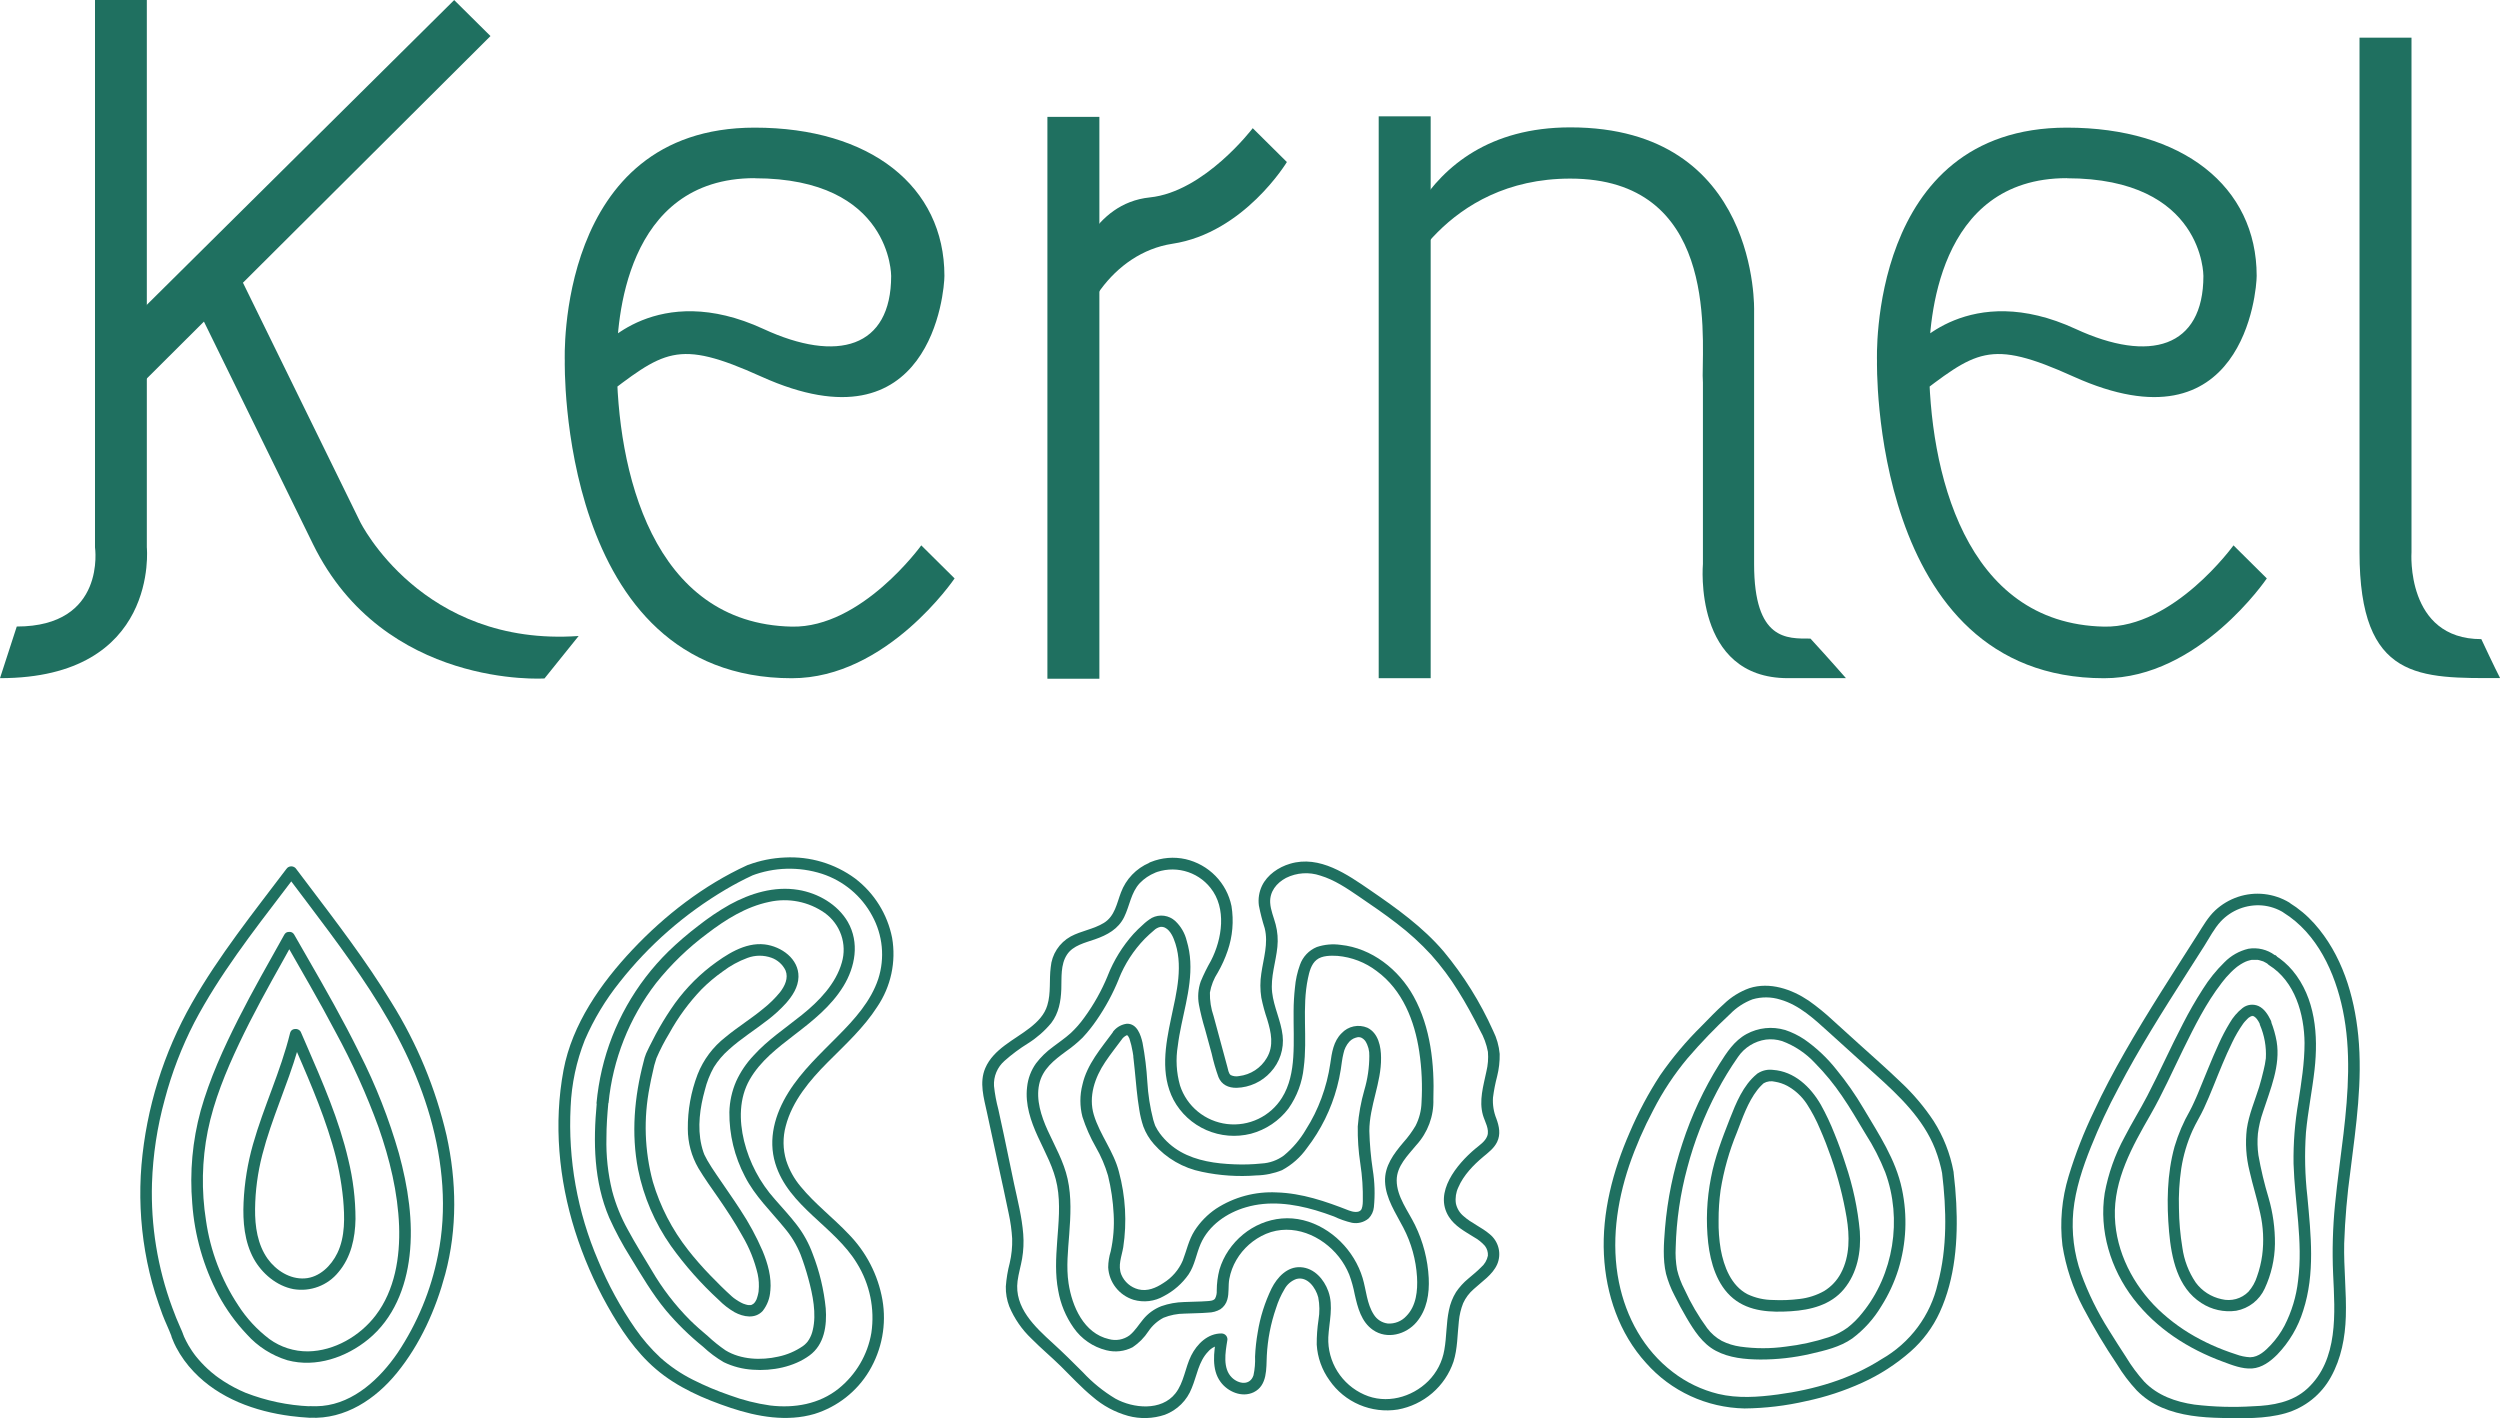 <svg width="238" height="135" viewBox="0 0 238 135" fill="none" xmlns="http://www.w3.org/2000/svg">
<g clip-path="url(#clip0_642_280)">
<path d="M71.842 16.96C59.447 16.96 58.715 30.733 58.715 34.34C58.715 44.776 62.076 59.377 75.382 59.655C82.033 59.793 87.705 51.919 87.705 51.919L90.878 55.065C90.878 55.065 84.448 64.58 75.382 64.567C53.085 64.567 53.767 34.346 53.767 34.346C53.767 34.346 52.88 12.151 71.842 12.151C82.858 12.151 89.909 17.753 89.909 26.262C89.909 27.7 88.661 43.149 72.492 35.858C64.365 32.184 63.247 33.405 57.171 38.017V33.183C57.171 33.183 62.535 26.636 72.68 31.316C79.721 34.575 84.838 33.112 84.838 26.272C84.838 26.272 84.9 16.97 71.835 16.97" fill="#1F7060"/>
<path d="M196.764 16.96C184.369 16.96 183.638 30.733 183.638 34.34C183.638 44.776 186.999 59.377 200.305 59.655C206.956 59.793 212.628 51.919 212.628 51.919L215.801 55.065C215.801 55.065 209.371 64.58 200.305 64.567C178.008 64.567 178.69 34.346 178.69 34.346C178.69 34.346 177.816 12.151 196.764 12.151C207.781 12.151 214.835 17.753 214.835 26.262C214.835 27.7 213.584 43.149 197.415 35.858C189.288 32.184 188.169 33.405 182.094 38.017V33.183C182.094 33.183 187.458 26.636 197.603 31.316C204.644 34.575 209.764 33.112 209.764 26.272C209.764 26.272 209.823 16.97 196.761 16.97" fill="#1F7060"/>
<path d="M104.661 11.126H99.713V64.615H104.661V11.126Z" fill="#1F7060"/>
<path d="M102.356 25.421C102.356 25.421 103.956 19.359 109.462 18.794C114.664 18.263 119.26 12.203 119.26 12.203L122.511 15.426C122.511 15.426 118.441 22.172 111.611 23.207C105.929 24.074 102.184 30.008 102.356 34.923V25.421Z" fill="#1F7060"/>
<path d="M224.626 3.588H229.574V52.58C229.574 52.58 229.005 60.845 236.222 60.845C236.222 60.845 237.597 63.781 238.01 64.555C230.397 64.555 224.626 64.858 224.626 52.58V3.588Z" fill="#1F7060"/>
<path d="M136.2 11.075H131.252V64.564H136.2V11.075Z" fill="#1F7060"/>
<path d="M162.118 36.422V53.692C162.118 53.692 161.143 64.561 170.209 64.561H175.735C175.735 64.561 173.977 62.553 172.354 60.793C170.131 60.793 166.991 60.999 166.991 53.702V29.605C166.991 29.605 167.54 12.126 149.498 12.126C134.048 12.126 132.27 27.007 132.27 27.007L133.264 27.201C133.264 27.201 137.451 17.003 149.485 17.003C163.34 17.003 162.095 31.446 162.095 35.768" fill="#1F7060"/>
<path d="M12.671 30.314L43.238 0.007L46.694 3.433L12.655 37.351L12.671 30.314Z" fill="#1F7060"/>
<path d="M29.809 51.825L18.071 27.874L22.544 25.721L34.282 49.672C34.282 49.672 40.134 61.598 55.087 60.547L51.836 64.589C51.836 64.589 36.581 65.598 29.809 51.825Z" fill="#1F7060"/>
<path d="M0 64.561L1.596 59.645C10.149 59.645 9.044 52.109 9.044 52.109V0H13.978V52.109C13.978 52.109 15.204 64.561 0 64.561Z" fill="#1F7060"/>
<path d="M71.539 83.371C73.688 82.548 76.056 82.482 78.249 83.184C80.307 83.856 82.023 85.292 83.037 87.19C83.535 88.1 83.843 89.101 83.942 90.131C84.041 91.162 83.929 92.202 83.612 93.189C82.907 95.326 81.337 97.057 79.77 98.629C78.089 100.335 76.324 101.959 75.05 104.009C73.775 106.059 73.099 108.428 73.808 110.758C75.053 114.852 79.464 116.754 81.587 120.276C82.811 122.258 83.294 124.602 82.952 126.9C82.597 128.978 81.492 130.858 79.845 132.189C77.998 133.675 75.619 134.081 73.314 133.801C72.006 133.615 70.722 133.291 69.484 132.834C68.273 132.42 67.092 131.922 65.951 131.345C64.835 130.785 63.798 130.08 62.869 129.25C61.976 128.418 61.176 127.493 60.483 126.491C59.074 124.459 57.887 122.284 56.943 120.002C54.964 115.385 54.068 110.383 54.323 105.372C54.414 103.191 54.871 101.039 55.675 99.007C56.528 97.035 57.642 95.185 58.988 93.505C61.768 89.974 65.185 86.986 69.065 84.692C69.908 84.192 70.776 83.735 71.666 83.323C71.791 83.249 71.882 83.129 71.919 82.989C71.956 82.849 71.936 82.7 71.864 82.575C71.788 82.452 71.667 82.364 71.526 82.328C71.386 82.292 71.236 82.311 71.11 82.381C67.001 84.267 63.288 87.142 60.207 90.414C57.203 93.605 54.466 97.505 53.647 101.878C52.698 106.958 53.188 112.254 54.736 117.169C55.52 119.647 56.555 122.039 57.827 124.309C59.059 126.507 60.499 128.673 62.434 130.33C64.475 132.083 67.027 133.182 69.566 134.03C72.105 134.877 74.916 135.377 77.54 134.607C79.72 133.928 81.572 132.476 82.741 130.529C83.965 128.485 84.413 126.075 84.005 123.732C83.588 121.372 82.463 119.192 80.778 117.476C79.315 115.928 77.589 114.623 76.227 112.963C75.609 112.23 75.139 111.385 74.845 110.475C74.526 109.408 74.511 108.274 74.803 107.2C75.417 104.824 77.094 102.836 78.798 101.127C80.501 99.419 82.237 97.837 83.518 95.838C84.818 93.913 85.323 91.566 84.929 89.282C84.487 87.035 83.234 85.025 81.405 83.629C79.474 82.212 77.107 81.507 74.708 81.634C73.523 81.683 72.353 81.919 71.243 82.333C71.105 82.376 70.988 82.469 70.916 82.594C70.845 82.72 70.825 82.867 70.859 83.007C70.903 83.143 70.998 83.257 71.125 83.325C71.252 83.393 71.4 83.409 71.539 83.371Z" fill="#1F7060"/>
<path d="M57.931 105.021C58.335 100.868 59.903 96.909 62.456 93.592C63.87 91.818 65.509 90.233 67.332 88.876C69.085 87.539 71.028 86.317 73.219 85.863C74.128 85.659 75.069 85.648 75.982 85.829C76.895 86.01 77.759 86.379 78.518 86.913C79.245 87.438 79.791 88.172 80.082 89.015C80.373 89.858 80.394 90.77 80.144 91.626C79.572 93.663 77.956 95.326 76.337 96.622C74.777 97.876 73.086 98.997 71.737 100.49C71.056 101.209 70.498 102.034 70.086 102.933C69.681 103.863 69.46 104.862 69.436 105.875C69.416 108.006 69.925 110.11 70.918 112C71.871 113.872 73.382 115.303 74.695 116.915C75.336 117.673 75.851 118.527 76.22 119.445C76.503 120.196 76.75 120.963 76.958 121.737C77.377 123.281 77.745 125.079 77.377 126.613C77.31 126.933 77.189 127.239 77.02 127.519C76.974 127.59 76.929 127.664 76.877 127.732C76.877 127.732 76.818 127.803 76.766 127.858C76.714 127.912 76.659 127.967 76.604 128.016C76.55 128.068 76.491 128.114 76.428 128.154C75.721 128.638 74.925 128.978 74.084 129.153C72.459 129.521 70.528 129.443 69.072 128.554C68.478 128.146 67.916 127.695 67.391 127.203C66.806 126.713 66.227 126.207 65.684 125.672C64.268 124.25 63.041 122.653 62.034 120.921C61.273 119.648 60.48 118.388 59.778 117.083C59.125 115.916 58.621 114.673 58.279 113.382C57.874 111.726 57.691 110.025 57.733 108.322C57.733 107.223 57.811 106.124 57.912 105.028C57.911 104.883 57.853 104.745 57.75 104.642C57.647 104.54 57.508 104.482 57.362 104.48C57.217 104.483 57.078 104.542 56.975 104.644C56.872 104.746 56.813 104.883 56.81 105.028C56.465 108.715 56.524 112.477 58 115.932C58.582 117.224 59.254 118.476 60.008 119.677C61.075 121.414 62.089 123.168 63.389 124.738C64.456 126.004 65.643 127.166 66.933 128.209C67.53 128.771 68.19 129.264 68.899 129.679C69.767 130.097 70.709 130.341 71.672 130.397C73.502 130.536 75.573 130.133 77.062 129.041C78.486 128.003 78.733 126.185 78.609 124.547C78.433 122.773 78.015 121.031 77.368 119.368C77.008 118.377 76.497 117.446 75.853 116.609C75.203 115.755 74.461 114.975 73.759 114.162C72.345 112.577 71.341 110.674 70.834 108.618C70.365 106.665 70.352 104.554 71.376 102.768C72.4 100.983 74.042 99.748 75.602 98.54C77.368 97.186 79.113 95.809 80.29 93.892C81.424 92.042 81.837 89.731 80.713 87.768C79.737 86.091 77.878 85.025 75.992 84.715C73.717 84.341 71.441 85.038 69.468 86.121C68.422 86.714 67.423 87.386 66.481 88.132C65.483 88.89 64.532 89.707 63.633 90.578C60.5 93.658 58.307 97.553 57.307 101.814C57.062 102.869 56.889 103.938 56.787 105.015C56.798 105.153 56.86 105.281 56.962 105.375C57.065 105.469 57.199 105.521 57.338 105.521C57.477 105.521 57.611 105.469 57.714 105.375C57.816 105.281 57.878 105.153 57.889 105.015L57.931 105.021Z" fill="#1F7060"/>
<path d="M73.337 122.887C73.463 121.598 73.096 120.283 72.602 119.097C72.011 117.729 71.299 116.415 70.476 115.171C69.735 114.024 68.938 112.915 68.174 111.777C67.882 111.348 67.596 110.913 67.336 110.462C67.235 110.285 67.144 110.104 67.053 109.92C66.995 109.798 67.082 109.998 67.053 109.92C67.024 109.843 66.988 109.75 66.959 109.666C66.887 109.456 66.829 109.247 66.777 109.021C66.38 107.306 66.634 105.45 67.102 103.774C67.289 103.009 67.58 102.273 67.966 101.585C68.356 100.966 68.835 100.406 69.387 99.922C70.534 98.881 71.864 98.056 73.086 97.102C73.711 96.626 74.291 96.096 74.819 95.516C75.443 94.81 75.993 93.972 76.015 93.002C76.051 91.278 74.39 90.101 72.797 89.908C70.892 89.689 69.098 90.904 67.664 91.99C66.183 93.141 64.9 94.522 63.864 96.08C63.343 96.853 62.861 97.651 62.421 98.472C62.209 98.871 62.005 99.271 61.803 99.677C61.706 99.88 61.605 100.08 61.514 100.286C61.407 100.545 61.324 100.812 61.267 101.086C60.389 104.425 60.083 107.929 60.746 111.335C61.273 113.949 62.338 116.426 63.874 118.613C65.209 120.478 66.734 122.2 68.425 123.754C68.872 124.21 69.38 124.603 69.933 124.924C70.775 125.376 71.884 125.588 72.612 124.799C73.047 124.243 73.299 123.568 73.333 122.865C73.333 122.72 73.275 122.582 73.172 122.48C73.07 122.377 72.93 122.32 72.784 122.32C72.639 122.323 72.501 122.382 72.398 122.483C72.295 122.584 72.236 122.721 72.231 122.865C72.211 123.02 72.18 123.174 72.14 123.326C72.12 123.411 72.095 123.495 72.066 123.577C72.053 123.626 72.036 123.673 72.014 123.719C71.962 123.826 71.901 123.929 71.832 124.025C71.893 123.941 71.812 124.025 71.786 124.064L71.74 124.109C71.653 124.199 71.799 124.073 71.74 124.109C71.682 124.144 71.666 124.157 71.627 124.18L71.558 124.212C71.575 124.212 71.675 124.177 71.585 124.212L71.477 124.241C71.334 124.277 71.542 124.241 71.425 124.241H71.295C71.266 124.241 71.133 124.241 71.217 124.241C71.302 124.241 71.165 124.241 71.139 124.225C71.088 124.216 71.038 124.203 70.99 124.186C70.899 124.161 70.814 124.132 70.73 124.099C70.869 124.151 70.71 124.099 70.681 124.073L70.541 124.006C70.38 123.921 70.224 123.827 70.073 123.725C70.014 123.687 69.956 123.645 69.897 123.6C69.761 123.506 69.966 123.661 69.836 123.555C69.78 123.513 69.728 123.468 69.676 123.422C68.964 122.778 68.291 122.111 67.632 121.427C67.254 121.037 66.887 120.641 66.53 120.231C66.172 119.822 65.775 119.348 65.502 118.991C63.986 117.06 62.85 114.863 62.154 112.515C61.359 109.558 61.255 106.461 61.849 103.458C61.93 103.01 62.024 102.562 62.128 102.12C62.216 101.652 62.338 101.191 62.492 100.741C62.844 99.925 63.252 99.135 63.714 98.375C64.555 96.843 65.596 95.426 66.809 94.162C67.425 93.547 68.093 92.985 68.805 92.483C69.519 91.939 70.312 91.505 71.155 91.194C71.888 90.921 72.694 90.914 73.431 91.174C74.025 91.385 74.511 91.819 74.783 92.383C75.079 93.112 74.718 93.866 74.26 94.459C73.79 95.033 73.26 95.555 72.677 96.016C71.513 96.983 70.226 97.772 69.068 98.733C67.879 99.658 66.962 100.882 66.413 102.278C65.779 103.937 65.463 105.698 65.48 107.471C65.48 108.783 65.828 110.072 66.487 111.21C67.079 112.199 67.762 113.144 68.415 114.085C69.212 115.245 69.988 116.422 70.671 117.653C71.338 118.785 71.83 120.009 72.131 121.285C72.244 121.815 72.275 122.358 72.222 122.897C72.216 122.972 72.226 123.048 72.251 123.119C72.276 123.191 72.315 123.256 72.367 123.311C72.419 123.367 72.482 123.411 72.551 123.441C72.621 123.471 72.697 123.487 72.773 123.487C72.849 123.487 72.924 123.471 72.994 123.441C73.064 123.411 73.126 123.367 73.178 123.311C73.23 123.256 73.269 123.191 73.294 123.119C73.32 123.048 73.329 122.972 73.324 122.897L73.337 122.887Z" fill="#1F7060"/>
<path d="M109.827 83.133C110.758 82.744 111.792 82.67 112.77 82.921C113.748 83.173 114.616 83.737 115.239 84.525C116.793 86.459 116.354 89.389 115.285 91.458C114.918 92.097 114.593 92.758 114.309 93.437C114.062 94.149 114.004 94.911 114.14 95.651C114.291 96.439 114.484 97.218 114.719 97.985L115.346 100.283C115.515 101.048 115.732 101.802 115.997 102.539C116.302 103.278 116.952 103.571 117.726 103.561C118.339 103.543 118.941 103.401 119.497 103.145C120.053 102.889 120.551 102.524 120.96 102.072C121.393 101.605 121.719 101.05 121.917 100.447C122.114 99.844 122.178 99.205 122.105 98.575C121.945 97.166 121.263 95.874 121.107 94.472C120.944 93.012 121.468 91.571 121.607 90.146C121.681 89.429 121.625 88.704 121.442 88.006C121.263 87.323 120.96 86.646 120.921 85.937C120.863 84.892 121.513 84.064 122.43 83.577C122.933 83.327 123.481 83.178 124.043 83.141C124.604 83.103 125.168 83.177 125.7 83.358C127.043 83.761 128.226 84.567 129.37 85.347C130.592 86.182 131.821 87.017 132.991 87.925C134.16 88.818 135.248 89.81 136.242 90.891C137.196 91.959 138.055 93.107 138.807 94.323C139.568 95.535 140.25 96.796 140.891 98.075C141.259 98.715 141.517 99.411 141.651 100.135C141.703 100.765 141.652 101.4 141.502 102.014C141.219 103.377 140.78 104.776 141.177 106.166C141.349 106.768 141.827 107.516 141.583 108.157C141.385 108.68 140.836 109.031 140.423 109.379C138.706 110.826 136.473 113.511 137.926 115.825C138.488 116.725 139.447 117.228 140.322 117.775C140.717 117.993 141.071 118.276 141.369 118.613C141.571 118.879 141.671 119.209 141.648 119.542C141.562 119.972 141.333 120.361 140.998 120.647C140.618 121.037 140.189 121.373 139.779 121.727C139.333 122.095 138.943 122.524 138.619 123C138.288 123.535 138.057 124.125 137.936 124.741C137.673 125.982 137.725 127.265 137.5 128.509C137.314 129.63 136.782 130.666 135.976 131.474C134.402 133.047 131.948 133.701 129.867 132.763C128.816 132.296 127.93 131.527 127.322 130.557C126.714 129.586 126.411 128.458 126.454 127.316C126.526 125.869 126.971 124.341 126.454 122.926C126.045 121.788 125.121 120.718 123.831 120.638C122.54 120.557 121.588 121.605 121.058 122.652C120.414 123.978 119.968 125.389 119.735 126.842C119.6 127.604 119.515 128.374 119.481 129.147C119.507 129.745 119.457 130.344 119.332 130.929C119.007 131.922 117.924 131.777 117.277 131.145C116.383 130.278 116.656 128.734 116.835 127.638C116.856 127.557 116.858 127.473 116.841 127.391C116.824 127.309 116.789 127.232 116.738 127.166C116.687 127.099 116.622 127.045 116.547 127.007C116.472 126.969 116.39 126.948 116.305 126.945C114.982 126.929 113.958 127.941 113.402 129.047C112.824 130.204 112.713 131.626 111.897 132.654C110.561 134.349 107.889 134.088 106.186 133.15C105.036 132.46 103.991 131.611 103.081 130.63C102.145 129.692 101.209 128.763 100.227 127.87C98.511 126.307 96.544 124.486 96.872 121.953C96.967 121.234 97.181 120.535 97.305 119.819C97.436 119.048 97.472 118.265 97.412 117.485C97.288 115.874 96.885 114.294 96.544 112.722L95.572 108.058L95.042 105.614C94.847 104.884 94.709 104.139 94.629 103.387C94.602 102.939 94.677 102.49 94.851 102.075C95.024 101.66 95.291 101.29 95.631 100.992C96.327 100.373 97.076 99.816 97.87 99.326C98.705 98.801 99.45 98.149 100.078 97.392C100.796 96.451 100.994 95.323 101.037 94.169C101.076 93.086 100.949 91.832 101.58 90.878C102.155 90.001 103.312 89.747 104.245 89.421C105.402 89.018 106.452 88.454 107.015 87.316C107.545 86.243 107.665 84.976 108.507 84.074C108.919 83.646 109.418 83.309 109.97 83.084C110.096 83.011 110.187 82.891 110.225 82.751C110.262 82.611 110.241 82.462 110.168 82.337C110.092 82.214 109.971 82.125 109.831 82.089C109.69 82.052 109.541 82.07 109.414 82.14C108.795 82.405 108.237 82.791 107.773 83.276C107.31 83.761 106.95 84.334 106.716 84.96C106.313 86.008 106.137 87.216 105.09 87.861C104.115 88.461 102.938 88.612 101.934 89.15C101.399 89.446 100.945 89.868 100.613 90.378C100.281 90.888 100.08 91.472 100.029 92.077C99.87 93.276 100.065 94.533 99.704 95.706C99.447 96.586 98.807 97.253 98.049 97.847C96.599 98.984 94.574 99.864 93.797 101.689C93.212 103.062 93.661 104.528 93.96 105.914L95.003 110.749C95.348 112.361 95.715 113.95 96.034 115.555C96.204 116.335 96.312 117.127 96.359 117.924C96.38 118.703 96.302 119.482 96.125 120.241C95.933 120.972 95.809 121.719 95.754 122.472C95.74 123.117 95.85 123.759 96.079 124.364C96.563 125.531 97.29 126.584 98.212 127.455C99.099 128.354 100.074 129.166 100.978 130.053C101.979 131.036 102.929 132.083 104.018 132.973C104.992 133.821 106.144 134.442 107.392 134.791C108.546 135.103 109.767 135.065 110.899 134.684C111.481 134.464 112.008 134.124 112.448 133.687C112.888 133.251 113.229 132.727 113.451 132.151C113.942 130.987 114.101 129.611 115.018 128.67C115.179 128.482 115.378 128.33 115.602 128.224C115.826 128.118 116.07 128.06 116.318 128.054L115.785 127.364C115.564 128.725 115.317 130.365 116.195 131.555C116.881 132.496 118.23 133.079 119.348 132.544C120.674 131.899 120.541 130.272 120.6 129.05C120.679 127.513 120.974 125.994 121.477 124.538C121.671 123.912 121.939 123.31 122.274 122.746C122.514 122.291 122.916 121.941 123.402 121.763C124.462 121.466 125.261 122.604 125.495 123.5C125.632 124.21 125.641 124.939 125.521 125.653C125.403 126.43 125.347 127.214 125.352 127.999C125.424 129.229 125.847 130.413 126.571 131.413C127.278 132.439 128.265 133.244 129.416 133.736C130.567 134.227 131.835 134.384 133.073 134.188C134.285 133.967 135.416 133.427 136.348 132.627C137.28 131.826 137.978 130.792 138.371 129.634C138.765 128.393 138.739 127.055 138.885 125.766C138.94 125.183 139.076 124.612 139.291 124.067C139.524 123.553 139.867 123.096 140.296 122.726C141.079 122.001 142.087 121.369 142.532 120.364C142.744 119.871 142.788 119.324 142.658 118.805C142.527 118.285 142.23 117.822 141.811 117.485C141.057 116.841 140.065 116.435 139.347 115.79C138.962 115.477 138.698 115.042 138.599 114.559C138.527 114.039 138.608 113.509 138.833 113.034C139.324 111.887 140.254 110.923 141.196 110.133C141.697 109.714 142.24 109.311 142.526 108.712C142.88 107.983 142.721 107.232 142.458 106.504C142.198 105.864 142.087 105.175 142.133 104.486C142.22 103.806 142.351 103.132 142.526 102.469C142.701 101.771 142.783 101.054 142.77 100.335C142.702 99.565 142.489 98.815 142.142 98.124C140.923 95.409 139.34 92.87 137.435 90.575C135.456 88.254 132.959 86.469 130.453 84.751C128.262 83.249 125.632 81.386 122.817 82.227C121.721 82.549 120.645 83.278 120.141 84.328C119.864 84.912 119.762 85.562 119.845 86.201C119.987 86.935 120.172 87.659 120.401 88.37C120.762 89.814 120.278 91.249 120.076 92.677C119.958 93.437 119.958 94.211 120.076 94.971C120.22 95.681 120.41 96.381 120.645 97.067C121.012 98.285 121.295 99.558 120.596 100.718C120.322 101.189 119.94 101.591 119.482 101.89C119.024 102.189 118.502 102.378 117.957 102.443C117.689 102.499 117.41 102.466 117.164 102.349C116.949 102.188 116.907 101.788 116.839 101.553L116.188 99.149C115.971 98.346 115.753 97.537 115.538 96.744C115.286 96.019 115.166 95.255 115.184 94.488C115.304 93.808 115.56 93.159 115.938 92.58C116.315 91.923 116.627 91.233 116.871 90.517C117.343 89.148 117.469 87.685 117.238 86.256C117.017 85.175 116.488 84.18 115.714 83.389C114.939 82.597 113.952 82.043 112.869 81.792C111.761 81.544 110.602 81.64 109.55 82.066C109.411 82.108 109.294 82.201 109.223 82.326C109.151 82.452 109.131 82.6 109.167 82.739C109.204 82.877 109.293 82.995 109.416 83.069C109.539 83.142 109.687 83.165 109.827 83.133Z" fill="#1F7060"/>
<path d="M106.511 93.186C107.075 91.772 107.911 90.48 108.972 89.382C109.251 89.102 109.544 88.834 109.846 88.58C110.017 88.409 110.234 88.292 110.47 88.241C111.12 88.167 111.543 88.886 111.741 89.385C112.716 91.806 112.005 94.491 111.491 96.928C110.948 99.49 110.451 102.272 111.722 104.709C112.409 105.986 113.508 106.998 114.843 107.582C116.179 108.166 117.673 108.289 119.088 107.932C120.517 107.548 121.776 106.702 122.664 105.527C123.474 104.376 123.973 103.037 124.114 101.64C124.487 98.82 123.928 95.932 124.517 93.134C124.647 92.518 124.822 91.79 125.342 91.374C125.862 90.958 126.685 90.965 127.325 91C128.683 91.117 129.978 91.617 131.057 92.441C133.531 94.249 134.679 97.202 135.114 100.122C135.352 101.722 135.424 103.342 135.329 104.957C135.307 105.727 135.114 106.483 134.763 107.171C134.431 107.734 134.044 108.264 133.606 108.75C132.686 109.837 131.798 111.007 131.857 112.493C131.919 114.104 132.881 115.487 133.599 116.876C134.358 118.332 134.801 119.93 134.9 121.566C134.974 122.855 134.841 124.328 133.872 125.301C133.65 125.542 133.376 125.729 133.07 125.849C132.764 125.97 132.435 126.021 132.107 125.998C131.837 125.963 131.579 125.868 131.351 125.722C131.122 125.575 130.93 125.38 130.787 125.15C130.121 124.125 130.066 122.816 129.721 121.666C128.941 119.071 126.756 116.831 124.078 116.164C121.321 115.48 118.519 116.734 116.959 119.036C116.58 119.596 116.288 120.21 116.094 120.857C115.923 121.51 115.836 122.183 115.834 122.858C115.851 123.124 115.796 123.389 115.675 123.625C115.515 123.841 115.181 123.848 114.933 123.867C114.196 123.925 113.454 123.915 112.716 123.954C111.982 123.972 111.254 124.104 110.561 124.347C109.88 124.611 109.28 125.046 108.822 125.611C108.403 126.117 108.048 126.71 107.522 127.132C107.244 127.333 106.925 127.469 106.587 127.53C106.249 127.59 105.902 127.575 105.571 127.484C103.179 126.936 102.057 124.367 101.726 122.162C101.495 120.625 101.677 119.039 101.791 117.498C101.924 115.741 102.018 113.953 101.635 112.228C101.274 110.588 100.425 109.121 99.733 107.603C99.128 106.269 98.615 104.702 98.927 103.236C99.239 101.769 100.351 100.928 101.475 100.096C102.04 99.704 102.571 99.265 103.062 98.784C103.552 98.259 104.001 97.698 104.404 97.105C105.251 95.879 105.96 94.565 106.517 93.186C106.554 93.046 106.534 92.897 106.462 92.772C106.39 92.647 106.271 92.554 106.13 92.515C105.99 92.479 105.841 92.499 105.715 92.57C105.589 92.641 105.495 92.758 105.454 92.895C104.874 94.306 104.126 95.643 103.224 96.876C102.842 97.413 102.407 97.909 101.924 98.359C101.394 98.839 100.793 99.239 100.227 99.674C99.621 100.115 99.082 100.64 98.628 101.234C98.153 101.901 97.861 102.678 97.779 103.49C97.581 105.128 98.13 106.736 98.803 108.206C99.502 109.737 100.341 111.203 100.643 112.876C100.968 114.623 100.77 116.422 100.643 118.178C100.529 119.745 100.442 121.311 100.741 122.862C100.961 124.136 101.463 125.347 102.21 126.407C102.95 127.471 104.056 128.231 105.321 128.544C106.165 128.76 107.06 128.657 107.831 128.254C108.428 127.854 108.937 127.339 109.329 126.739C109.693 126.198 110.187 125.755 110.766 125.45C111.402 125.194 112.082 125.061 112.768 125.056C113.519 125.015 114.274 125.027 115.025 124.96C115.434 124.953 115.835 124.842 116.188 124.637C116.506 124.418 116.736 124.096 116.838 123.725C117.027 123.081 116.91 122.401 117.03 121.75C117.148 121.116 117.375 120.508 117.7 119.951C118.347 118.843 119.336 117.97 120.522 117.463C123.057 116.405 125.849 117.611 127.468 119.661C127.87 120.172 128.198 120.736 128.444 121.337C128.673 121.952 128.849 122.585 128.97 123.229C129.25 124.476 129.591 125.837 130.706 126.61C132.045 127.542 133.856 127.048 134.854 125.866C135.852 124.683 136.086 123.152 136.015 121.675C135.927 119.924 135.485 118.209 134.714 116.631C134.064 115.29 132.965 113.927 132.965 112.37C132.965 111.007 134.022 110.001 134.831 109.015C135.926 107.82 136.509 106.251 136.457 104.638C136.57 101.34 136.2 97.798 134.581 94.865C133.17 92.306 130.599 90.256 127.621 89.95C126.862 89.843 126.088 89.913 125.362 90.156C124.988 90.31 124.652 90.542 124.375 90.834C124.099 91.127 123.887 91.475 123.756 91.854C123.501 92.557 123.34 93.289 123.278 94.033C123.197 94.763 123.155 95.497 123.151 96.231C123.135 97.701 123.216 99.171 123.119 100.641C123.031 101.988 122.768 103.358 122.043 104.509C121.503 105.377 120.724 106.074 119.797 106.517C118.871 106.96 117.835 107.13 116.814 107.007C115.793 106.884 114.829 106.474 114.036 105.824C113.242 105.174 112.654 104.313 112.339 103.342C111.991 102.117 111.918 100.83 112.125 99.574C112.45 96.895 113.461 94.269 113.315 91.535C113.282 90.864 113.168 90.2 112.973 89.556C112.802 88.843 112.426 88.193 111.891 87.687C111.595 87.412 111.221 87.235 110.82 87.181C110.418 87.126 110.01 87.198 109.651 87.384C109.339 87.572 109.05 87.795 108.79 88.048C108.483 88.319 108.19 88.605 107.912 88.905C106.86 90.079 106.027 91.43 105.451 92.892C105.413 93.032 105.432 93.181 105.504 93.307C105.575 93.433 105.694 93.526 105.835 93.566C105.975 93.599 106.123 93.579 106.248 93.508C106.374 93.438 106.468 93.322 106.511 93.186Z" fill="#1F7060"/>
<path d="M105.974 98.23C104.82 99.803 103.484 101.315 103.048 103.261C102.788 104.265 102.788 105.317 103.048 106.32C103.37 107.319 103.795 108.283 104.316 109.195C104.813 110.054 105.205 110.968 105.483 111.919C105.779 113.12 105.958 114.346 106.02 115.58C106.089 116.769 105.995 117.962 105.74 119.126C105.587 119.62 105.506 120.134 105.5 120.651C105.536 121.349 105.787 122.02 106.22 122.572C106.652 123.125 107.245 123.533 107.918 123.742C108.396 123.879 108.897 123.92 109.391 123.86C109.885 123.8 110.361 123.641 110.792 123.393C111.737 122.903 112.548 122.191 113.155 121.321C113.75 120.435 113.88 119.387 114.299 118.42C115.073 116.647 116.786 115.464 118.613 114.933C120.794 114.288 123.102 114.588 125.251 115.219C125.839 115.394 126.421 115.593 126.997 115.809C127.544 116.07 128.119 116.271 128.71 116.409C128.987 116.461 129.272 116.451 129.545 116.38C129.817 116.309 130.071 116.179 130.286 115.999C130.576 115.708 130.755 115.327 130.794 114.92C130.912 113.733 130.876 112.536 130.686 111.358C130.502 110.137 130.393 108.905 130.361 107.671C130.361 105.292 131.509 103.081 131.476 100.702C131.476 99.651 131.223 98.349 130.176 97.84C129.763 97.665 129.306 97.621 128.867 97.713C128.428 97.806 128.029 98.032 127.725 98.359C126.941 99.12 126.789 100.228 126.642 101.26C126.478 102.378 126.197 103.477 125.804 104.538C125.421 105.585 124.925 106.588 124.325 107.529C123.779 108.469 123.069 109.306 122.228 110.001C121.61 110.459 120.869 110.725 120.099 110.765C119.235 110.854 118.366 110.88 117.498 110.842C115.756 110.778 113.922 110.52 112.388 109.647C111.626 109.213 110.962 108.628 110.437 107.929C110.269 107.705 110.122 107.467 109.999 107.216C109.93 107.078 110.021 107.281 109.963 107.132C109.943 107.081 109.924 107.029 109.908 106.978C109.862 106.858 109.826 106.733 109.791 106.61C109.484 105.42 109.294 104.204 109.225 102.978C109.152 101.735 109 100.498 108.77 99.274C108.601 98.52 108.24 97.427 107.274 97.46C106.802 97.52 106.369 97.749 106.055 98.104C105.548 98.597 106.328 99.371 106.836 98.878L106.969 98.752C106.969 98.752 107.112 98.636 107.04 98.691C106.969 98.746 107.105 98.646 107.122 98.636L107.239 98.569L107.3 98.54C107.284 98.54 107.174 98.569 107.239 98.565C107.271 98.561 107.303 98.553 107.333 98.54C107.375 98.51 107.19 98.54 107.294 98.54C107.398 98.54 107.239 98.54 107.271 98.54C107.437 98.572 107.187 98.462 107.317 98.556C107.447 98.649 107.226 98.452 107.291 98.533C107.315 98.561 107.341 98.588 107.369 98.614C107.447 98.675 107.31 98.507 107.369 98.597C107.387 98.632 107.408 98.665 107.43 98.697L107.483 98.797C107.483 98.817 107.499 98.836 107.509 98.852C107.564 98.942 107.466 98.73 107.509 98.833C107.651 99.266 107.759 99.708 107.834 100.157C107.856 100.28 107.873 100.402 107.892 100.528C107.892 100.548 107.912 100.654 107.892 100.528C107.892 100.56 107.892 100.593 107.892 100.628L107.921 100.876C107.957 101.179 107.99 101.485 108.019 101.788C108.149 103.078 108.246 104.383 108.461 105.656C108.544 106.197 108.674 106.73 108.848 107.249C109.077 107.861 109.417 108.427 109.852 108.918C111.04 110.276 112.649 111.204 114.426 111.558C116.127 111.921 117.873 112.036 119.608 111.9C120.446 111.884 121.273 111.714 122.049 111.4C122.993 110.891 123.804 110.172 124.419 109.298C125.753 107.566 126.729 105.589 127.289 103.481C127.436 102.936 127.553 102.384 127.64 101.827C127.722 101.311 127.77 100.786 127.9 100.28C127.983 99.865 128.176 99.478 128.46 99.162C128.568 99.047 128.696 98.951 128.837 98.878C128.957 98.822 129.084 98.778 129.214 98.749C129.347 98.722 129.486 98.738 129.61 98.794C129.759 98.87 129.887 98.981 129.984 99.116C130.249 99.539 130.379 100.031 130.358 100.528C130.357 101.63 130.197 102.726 129.883 103.784C129.56 104.91 129.351 106.065 129.259 107.232C129.241 108.419 129.322 109.605 129.503 110.778C129.686 111.965 129.765 113.165 129.74 114.365C129.74 114.533 129.724 114.7 129.692 114.865C129.676 114.942 129.655 115.017 129.627 115.091C129.608 115.126 129.587 115.16 129.565 115.194C129.324 115.481 128.781 115.377 128.421 115.239C126.2 114.369 123.951 113.589 121.535 113.518C119.496 113.416 117.477 113.959 115.769 115.068C114.952 115.622 114.257 116.333 113.724 117.16C113.162 118.046 112.967 119.049 112.596 120.012C112.216 120.894 111.571 121.639 110.75 122.146C110.044 122.613 109.231 122.962 108.376 122.746C108.015 122.653 107.68 122.478 107.398 122.235C107.116 121.993 106.895 121.688 106.751 121.347C106.397 120.473 106.784 119.622 106.933 118.736C107.294 116.338 107.153 113.893 106.52 111.551C106.029 109.618 104.71 108.038 104.137 106.149C103.604 104.383 104.225 102.581 105.217 101.102C105.75 100.303 106.355 99.555 106.923 98.781C106.997 98.656 107.017 98.507 106.98 98.367C106.943 98.227 106.851 98.107 106.725 98.033C106.598 97.965 106.45 97.947 106.31 97.984C106.171 98.02 106.05 98.108 105.974 98.23Z" fill="#1F7060"/>
<path d="M29.51 134.967C32.868 135.132 35.758 133.191 37.793 130.69C40.007 127.97 41.486 124.66 42.387 121.295C43.547 116.969 43.472 112.45 42.513 108.096C41.476 103.619 39.703 99.342 37.267 95.435C34.845 91.451 31.994 87.745 29.182 84.025L28.207 82.736C28.156 82.656 28.086 82.59 28.003 82.544C27.919 82.499 27.826 82.475 27.731 82.475C27.635 82.475 27.542 82.499 27.459 82.544C27.375 82.59 27.305 82.656 27.254 82.736C24.121 86.881 20.847 90.968 18.269 95.49C15.572 100.23 13.935 105.49 13.468 110.913C13.241 113.654 13.36 116.413 13.822 119.125C14.054 120.485 14.374 121.829 14.781 123.148C14.998 123.829 15.229 124.502 15.474 125.166C15.737 125.855 16.065 126.519 16.325 127.206C16.296 127.129 16.325 127.206 16.325 127.238C16.325 127.27 16.371 127.37 16.397 127.435C16.505 127.719 16.63 127.996 16.771 128.266C17.219 129.116 17.785 129.899 18.451 130.594C20.857 133.13 24.28 134.368 27.696 134.809C28.295 134.887 28.899 134.938 29.501 134.974C30.209 135.013 30.209 133.92 29.501 133.881C27.401 133.79 25.332 133.354 23.376 132.592C22.657 132.29 21.965 131.926 21.309 131.506C21.163 131.409 21.013 131.312 20.87 131.209L20.681 131.074C20.646 131.051 20.457 130.906 20.532 130.964C20.265 130.761 20.012 130.545 19.768 130.32C19.36 129.939 18.979 129.53 18.63 129.095C18.552 129.001 18.679 129.162 18.594 129.046L18.487 128.905C18.412 128.805 18.341 128.702 18.273 128.602C18.159 128.431 18.052 128.26 17.948 128.086C17.785 127.809 17.648 127.525 17.512 127.235C17.463 127.129 17.57 127.377 17.528 127.27L17.499 127.2C17.499 127.154 17.463 127.112 17.447 127.067L17.388 126.9C17.333 126.745 17.258 126.594 17.193 126.442C16.903 125.797 16.636 125.14 16.394 124.469C15 120.688 14.347 116.678 14.469 112.653C14.558 109.956 14.965 107.279 15.682 104.676C16.352 102.137 17.297 99.677 18.5 97.34C20.873 92.827 24.056 88.731 27.154 84.666L28.207 83.28H27.254C29.979 86.91 32.781 90.491 35.251 94.297C37.722 98.104 39.727 102.052 40.959 106.365C42.162 110.616 42.585 115.151 41.691 119.506C41.036 122.819 39.733 125.972 37.855 128.789C36.181 131.241 33.71 133.556 30.677 133.843C30.294 133.877 29.908 133.885 29.523 133.865C28.802 133.839 28.805 134.932 29.51 134.967Z" fill="#1F7060"/>
<path d="M27.063 88.986C25.577 91.651 24.056 94.301 22.684 97.018C21.27 99.819 19.956 102.71 19.108 105.721C18.321 108.598 18.049 111.589 18.302 114.559C18.52 117.614 19.372 120.593 20.805 123.306C21.533 124.657 22.436 125.906 23.493 127.023C24.53 128.186 25.871 129.043 27.368 129.498C30.079 130.223 32.959 129.224 35.066 127.497C37.468 125.53 38.642 122.565 38.986 119.561C39.367 116.306 38.837 112.957 37.979 109.814C37.033 106.512 35.773 103.307 34.214 100.241C32.683 97.134 30.964 94.117 29.237 91.12C28.828 90.409 28.419 89.696 28.012 88.983C27.664 88.37 26.712 88.921 27.063 89.534C28.708 92.435 30.391 95.287 31.939 98.237C33.534 101.163 34.906 104.203 36.044 107.332C37.101 110.352 37.875 113.518 37.995 116.722C38.096 119.664 37.595 122.823 35.762 125.227C34.273 127.184 31.831 128.615 29.325 128.651C28.006 128.664 26.717 128.253 25.652 127.481C24.474 126.589 23.464 125.498 22.671 124.257C21.067 121.826 20.023 119.075 19.612 116.199C19.163 113.363 19.22 110.471 19.781 107.655C20.366 104.77 21.504 102.008 22.762 99.352C24.062 96.606 25.541 93.943 27.027 91.294C27.352 90.707 27.677 90.117 28.002 89.531C28.327 88.944 27.404 88.37 27.063 88.986Z" fill="#1F7060"/>
<path d="M27.612 98.359C26.724 101.978 25.099 105.359 24.085 108.94C23.572 110.745 23.271 112.602 23.188 114.475C23.106 116.293 23.266 118.217 24.163 119.841C24.936 121.23 26.328 122.42 27.927 122.723C28.722 122.859 29.54 122.781 30.294 122.497C31.049 122.214 31.713 121.735 32.218 121.111C33.421 119.696 33.814 117.862 33.844 116.048C33.842 114.143 33.611 112.245 33.158 110.394C32.283 106.623 30.723 103.055 29.189 99.516C29 99.087 28.815 98.659 28.629 98.227C28.555 98.102 28.434 98.012 28.293 97.975C28.152 97.938 28.002 97.958 27.875 98.03C27.752 98.106 27.662 98.226 27.626 98.365C27.59 98.504 27.609 98.652 27.68 98.778C29.114 102.101 30.606 105.414 31.63 108.895C32.146 110.612 32.494 112.375 32.667 114.159C32.816 115.854 32.875 117.73 32.114 119.3C31.532 120.502 30.414 121.614 29.006 121.704C27.599 121.795 26.282 120.944 25.486 119.844C24.511 118.475 24.267 116.747 24.283 115.103C24.302 113.357 24.534 111.619 24.972 109.927C25.85 106.51 27.365 103.3 28.346 99.915C28.47 99.496 28.581 99.071 28.672 98.646C28.841 97.966 27.778 97.662 27.612 98.359Z" fill="#1F7060"/>
<path d="M217.94 85.92C217.216 85.484 216.404 85.21 215.562 85.116C214.72 85.022 213.867 85.112 213.064 85.379C212.254 85.65 211.513 86.089 210.889 86.668C210.2 87.313 209.738 88.141 209.238 88.924C206.874 92.647 204.462 96.338 202.275 100.173C201.228 102.007 200.233 103.87 199.349 105.788C198.384 107.785 197.577 109.853 196.934 111.973C196.283 114.109 196.083 116.355 196.345 118.571C196.673 120.637 197.339 122.636 198.318 124.489C199.294 126.348 200.372 128.152 201.546 129.894C202.085 130.782 202.713 131.612 203.422 132.373C204.104 133.065 204.915 133.618 205.811 134.001C207.603 134.771 209.572 134.951 211.507 134.99C213.506 135.029 215.629 135.093 217.566 134.545C218.485 134.282 219.343 133.84 220.088 133.245C220.834 132.65 221.453 131.914 221.909 131.08C222.884 129.324 223.261 127.325 223.323 125.337C223.395 123.013 223.115 120.695 223.167 118.371C223.247 116.058 223.445 113.751 223.762 111.458C224.295 107.193 224.932 102.897 224.506 98.591C224.126 94.755 222.943 90.855 220.319 87.919C219.628 87.148 218.828 86.48 217.943 85.936C217.342 85.562 216.786 86.507 217.387 86.878C220.606 88.873 222.299 92.602 223.037 96.164C223.837 100.031 223.56 104.028 223.102 107.928C222.839 110.159 222.517 112.386 222.299 114.623C222.078 116.839 222.016 119.067 222.114 121.292C222.283 124.966 222.65 129.443 219.65 132.202C218.252 133.491 216.337 133.814 214.501 133.875C212.634 133.993 210.76 133.94 208.903 133.717C207.118 133.456 205.402 132.853 204.134 131.535C203.481 130.808 202.898 130.021 202.395 129.185C201.845 128.341 201.299 127.493 200.769 126.632C199.694 124.939 198.806 123.135 198.12 121.253C197.445 119.346 197.193 117.318 197.379 115.306C197.587 113.188 198.276 111.132 199.066 109.166C199.83 107.267 200.691 105.414 201.667 103.599C203.617 99.851 205.893 96.26 208.168 92.689L209.855 90.043C210.346 89.269 210.785 88.402 211.412 87.725C211.911 87.191 212.525 86.776 213.208 86.511C213.892 86.246 214.627 86.139 215.359 86.198C216.084 86.264 216.784 86.496 217.404 86.878C217.992 87.229 218.548 86.284 217.94 85.92Z" fill="#1F7060"/>
<path d="M216.561 90.929C216.204 90.664 215.797 90.473 215.363 90.369C214.929 90.265 214.479 90.249 214.039 90.323C213.172 90.53 212.383 90.977 211.763 91.612C210.981 92.376 210.294 93.23 209.715 94.156C209.028 95.222 208.396 96.323 207.82 97.453C206.64 99.709 205.606 102.052 204.426 104.318C203.737 105.643 202.944 106.913 202.261 108.244C201.351 109.913 200.712 111.715 200.369 113.582C199.814 117.143 200.922 120.795 203.11 123.641C205.298 126.487 208.311 128.415 211.623 129.633C212.488 129.955 213.454 130.342 214.396 130.278C215.339 130.213 216.136 129.614 216.792 128.956C217.935 127.77 218.782 126.335 219.266 124.766C220.41 121.243 219.994 117.533 219.663 113.92C219.43 111.895 219.385 109.852 219.526 107.819C219.711 105.804 220.124 103.822 220.348 101.814C220.709 98.571 220.433 95.016 218.255 92.399C217.775 91.827 217.207 91.334 216.571 90.939C215.97 90.562 215.417 91.506 216.015 91.883C218.486 93.43 219.367 96.544 219.393 99.296C219.393 101.192 219.087 103.068 218.801 104.934C218.469 106.867 218.317 108.826 218.346 110.787C218.46 114.491 219.259 118.201 218.778 121.907C218.612 123.411 218.171 124.872 217.478 126.22C217.133 126.872 216.703 127.477 216.201 128.018C215.677 128.579 215.027 129.204 214.208 129.211C213.748 129.187 213.295 129.092 212.865 128.931C212.465 128.802 212.069 128.663 211.675 128.511C210.918 128.222 210.179 127.887 209.462 127.509C207.999 126.748 206.653 125.786 205.463 124.65C203.084 122.349 201.452 119.203 201.338 115.877C201.211 112.296 203.002 109.127 204.732 106.11C205.892 104.086 206.838 101.94 207.866 99.848C208.925 97.698 210.014 95.506 211.484 93.598L211.536 93.53L211.656 93.379C211.744 93.276 211.828 93.172 211.919 93.056C212.072 92.882 212.228 92.715 212.394 92.55C212.553 92.392 212.72 92.241 212.894 92.099L213.021 91.999C212.947 92.057 213.021 91.999 213.054 91.977C213.14 91.912 213.231 91.851 213.327 91.793C213.486 91.695 213.651 91.608 213.821 91.532C213.691 91.59 213.935 91.49 213.984 91.474C214.069 91.445 214.156 91.422 214.244 91.403L214.374 91.377C214.504 91.351 214.299 91.377 214.396 91.377C214.494 91.377 214.572 91.377 214.66 91.377C214.747 91.377 214.822 91.377 214.903 91.377C214.985 91.377 214.796 91.361 214.871 91.377H214.929L215.082 91.409C215.167 91.429 215.248 91.458 215.329 91.484C215.411 91.509 215.472 91.538 215.372 91.484L215.485 91.535C215.676 91.626 215.857 91.734 216.028 91.857C216.091 91.899 216.162 91.928 216.236 91.942C216.31 91.956 216.387 91.954 216.461 91.938C216.534 91.921 216.604 91.89 216.665 91.845C216.726 91.801 216.777 91.745 216.815 91.68C216.853 91.615 216.878 91.543 216.887 91.469C216.896 91.394 216.889 91.319 216.867 91.247C216.846 91.175 216.809 91.108 216.761 91.051C216.712 90.993 216.652 90.946 216.584 90.913L216.561 90.929Z" fill="#1F7060"/>
<path d="M216.174 97.13C215.917 96.602 215.563 96.025 215.001 95.77C214.753 95.663 214.481 95.625 214.213 95.66C213.946 95.695 213.693 95.803 213.483 95.97C212.994 96.36 212.583 96.838 212.273 97.379C211.884 98.019 211.535 98.683 211.23 99.367C210.515 100.914 209.91 102.507 209.25 104.076L209.211 104.173C209.143 104.328 209.253 104.076 209.185 104.228L209.088 104.457C209.016 104.621 208.941 104.779 208.866 104.95C208.746 105.217 208.619 105.482 208.48 105.74C207.864 106.813 207.376 107.953 207.023 109.137C206.289 111.773 206.259 114.568 206.497 117.275C206.718 119.757 207.293 122.59 209.565 124.044C210.547 124.687 211.733 124.95 212.897 124.782C213.485 124.671 214.037 124.421 214.507 124.055C214.977 123.688 215.352 123.214 215.599 122.674C216.221 121.338 216.554 119.888 216.574 118.416C216.587 116.942 216.385 115.473 215.976 114.055C215.57 112.715 215.244 111.353 215.001 109.975C214.906 109.294 214.89 108.606 214.952 107.922C215.04 107.218 215.202 106.525 215.436 105.856C216.132 103.706 217.12 101.453 216.737 99.148C216.623 98.505 216.444 97.874 216.203 97.266C216.161 97.128 216.067 97.011 215.941 96.94C215.814 96.869 215.665 96.848 215.524 96.882C215.384 96.922 215.265 97.015 215.193 97.141C215.121 97.267 215.102 97.416 215.14 97.556C215.574 98.562 215.768 99.654 215.709 100.747C215.661 101.137 215.589 101.523 215.491 101.904C215.361 102.436 215.231 102.968 215.069 103.49C214.653 104.815 214.094 106.101 213.895 107.483C213.739 108.827 213.828 110.187 214.159 111.499C214.458 112.837 214.884 114.146 215.17 115.49C215.469 116.804 215.534 118.16 215.361 119.496C215.267 120.188 215.102 120.868 214.867 121.527C214.699 122.06 214.421 122.553 214.051 122.974C213.724 123.304 213.315 123.543 212.866 123.667C212.416 123.791 211.942 123.795 211.49 123.68C210.503 123.469 209.628 122.906 209.032 122.097C208.358 121.099 207.923 119.961 207.761 118.771C207.559 117.542 207.45 116.3 207.436 115.055C207.397 113.779 207.471 112.502 207.657 111.238C207.849 110.003 208.204 108.798 208.714 107.654C209.039 106.926 209.474 106.249 209.809 105.524C210.459 104.128 210.989 102.687 211.587 101.272C211.844 100.657 212.182 99.893 212.514 99.222C212.803 98.614 213.143 98.03 213.531 97.479C213.554 97.446 213.681 97.282 213.59 97.395L213.713 97.25C213.789 97.158 213.87 97.072 213.957 96.992C213.996 96.956 214.042 96.924 214.077 96.885C213.973 96.956 214.113 96.847 214.077 96.885L214.126 96.853C214.165 96.828 214.204 96.802 214.246 96.779C214.271 96.768 214.295 96.755 214.318 96.74C214.38 96.695 214.211 96.763 214.285 96.757C214.327 96.749 214.367 96.737 214.406 96.721C214.279 96.721 214.523 96.676 214.406 96.721C214.446 96.724 214.486 96.724 214.526 96.721C214.344 96.737 214.48 96.737 214.546 96.74C214.611 96.744 214.503 96.721 214.487 96.711L214.559 96.747L214.676 96.821C214.533 96.74 214.659 96.821 214.705 96.853C214.75 96.885 214.799 96.95 214.845 97.001C214.89 97.053 214.819 96.95 214.884 97.053L215.001 97.227C215.088 97.37 215.167 97.517 215.238 97.669C215.312 97.793 215.433 97.883 215.574 97.92C215.715 97.957 215.866 97.937 215.992 97.865C216.109 97.787 216.193 97.669 216.227 97.533C216.261 97.397 216.242 97.253 216.174 97.13Z" fill="#1F7060"/>
<path d="M185.972 111.522C185.655 109.818 185.014 108.19 184.083 106.723C183.186 105.368 182.131 104.121 180.94 103.01C179.639 101.756 178.274 100.564 176.935 99.352C176.129 98.62 175.326 97.888 174.516 97.16C173.786 96.476 173.01 95.843 172.192 95.265C170.567 94.169 168.483 93.45 166.545 94.072C165.64 94.396 164.814 94.907 164.124 95.571C163.382 96.235 162.693 96.96 161.998 97.669C160.532 99.112 159.206 100.689 158.038 102.378C156.917 104.103 155.949 105.922 155.145 107.813C153.546 111.474 152.496 115.432 152.694 119.448C152.882 123.21 154.144 126.942 156.712 129.762C157.884 131.088 159.321 132.157 160.932 132.901C162.544 133.645 164.294 134.048 166.071 134.085C168.055 134.065 170.032 133.829 171.964 133.382C173.794 132.996 175.575 132.411 177.276 131.638C178.946 130.882 180.494 129.885 181.869 128.679C183.055 127.638 184.007 126.361 184.662 124.931C186.141 121.708 186.411 118.027 186.235 114.53C186.186 113.563 186.102 112.622 185.988 111.671C185.983 111.527 185.923 111.39 185.821 111.289C185.718 111.187 185.58 111.128 185.435 111.123C185.289 111.124 185.15 111.182 185.047 111.284C184.944 111.387 184.886 111.526 184.886 111.671C185.305 115.149 185.393 118.791 184.476 122.201C184.134 123.703 183.481 125.119 182.558 126.358C181.635 127.596 180.463 128.632 179.116 129.398C176.161 131.29 172.696 132.299 169.234 132.757C167.358 133.008 165.424 133.144 163.571 132.699C162.001 132.314 160.531 131.607 159.254 130.623C156.497 128.528 154.797 125.408 154.121 122.062C153.373 118.352 153.9 114.52 155.096 110.965C155.72 109.147 156.488 107.381 157.391 105.682C158.294 103.914 159.394 102.252 160.671 100.728C161.935 99.258 163.281 97.859 164.702 96.538C165.302 95.92 166.033 95.441 166.841 95.136C167.707 94.882 168.63 94.891 169.491 95.162C171.301 95.684 172.718 97.015 174.077 98.246L178.531 102.278C180.806 104.325 183.082 106.491 184.22 109.369C184.527 110.16 184.76 110.976 184.915 111.809C184.955 111.948 185.048 112.066 185.175 112.137C185.301 112.208 185.451 112.227 185.591 112.19C185.729 112.148 185.846 112.056 185.917 111.932C185.987 111.807 186.007 111.661 185.972 111.522Z" fill="#1F7060"/>
<path d="M169.929 98.052C169.324 97.874 168.689 97.816 168.062 97.882C167.434 97.948 166.826 98.138 166.272 98.439C165.089 99.084 164.384 100.196 163.688 101.295C162.215 103.655 161.035 106.183 160.174 108.824C159.298 111.451 158.739 114.171 158.509 116.927C158.396 118.349 158.279 119.87 158.607 121.269C158.798 121.98 159.067 122.669 159.41 123.322C159.765 124.044 160.147 124.751 160.554 125.443C161.269 126.652 162.059 127.912 163.347 128.595C164.634 129.279 166.129 129.414 167.573 129.427C169.179 129.431 170.78 129.252 172.345 128.892C173.726 128.57 175.163 128.247 176.34 127.419C177.453 126.585 178.39 125.544 179.1 124.354C179.792 123.26 180.339 122.083 180.725 120.85C181.487 118.37 181.604 115.739 181.066 113.201C180.471 110.365 178.862 107.986 177.409 105.527C176.641 104.221 175.772 102.976 174.809 101.804C173.942 100.709 172.918 99.746 171.769 98.945C171.202 98.567 170.587 98.267 169.939 98.052C169.266 97.836 168.964 98.89 169.646 99.106C170.846 99.55 171.924 100.269 172.79 101.205C173.743 102.172 174.605 103.224 175.365 104.347C176.167 105.508 176.87 106.742 177.601 107.951C178.347 109.111 178.977 110.341 179.483 111.622C181.109 116.051 180.286 121.333 177.279 125.008C176.874 125.523 176.408 125.987 175.891 126.391C175.34 126.793 174.726 127.103 174.074 127.309C172.751 127.741 171.387 128.039 170.004 128.199C168.57 128.399 167.115 128.399 165.681 128.199C165.065 128.113 164.467 127.928 163.912 127.651C163.368 127.352 162.895 126.941 162.524 126.445C161.683 125.296 160.962 124.065 160.372 122.771C160.057 122.171 159.816 121.534 159.657 120.876C159.531 120.172 159.487 119.456 159.527 118.742C159.593 116.178 159.965 113.631 160.635 111.155C161.3 108.636 162.25 106.2 163.467 103.893C164.062 102.759 164.728 101.665 165.463 100.615C165.764 100.173 166.156 99.798 166.612 99.514C167.068 99.23 167.579 99.044 168.112 98.968C168.626 98.905 169.147 98.953 169.64 99.106C170.316 99.313 170.609 98.259 169.929 98.052Z" fill="#1F7060"/>
<path d="M167.245 102.253C165.944 103.323 165.265 105.021 164.667 106.546C163.952 108.373 163.253 110.185 162.885 112.122C162.483 114.163 162.393 116.253 162.619 118.32C162.84 120.222 163.451 122.336 164.998 123.609C166.546 124.883 168.603 124.95 170.495 124.831C172.387 124.712 174.292 124.225 175.531 122.739C176.815 121.198 177.192 119.171 177.055 117.215C176.855 115.058 176.403 112.931 175.71 110.878C175.393 109.876 175.036 108.888 174.637 107.912C174.265 106.966 173.831 106.046 173.336 105.157C172.361 103.471 170.824 101.995 168.785 101.853C168.284 101.788 167.776 101.902 167.352 102.175C167.228 102.251 167.139 102.371 167.102 102.51C167.065 102.649 167.084 102.797 167.154 102.923C167.229 103.047 167.35 103.136 167.49 103.173C167.631 103.21 167.781 103.191 167.908 103.12C168.234 102.935 168.621 102.886 168.984 102.981C169.39 103.047 169.782 103.179 170.144 103.371C170.891 103.783 171.527 104.368 171.997 105.076C172.495 105.842 172.922 106.651 173.271 107.493C173.662 108.383 174.013 109.289 174.331 110.207C174.979 112.061 175.469 113.965 175.797 115.9C176.087 117.659 176.122 119.58 175.258 121.198C174.89 121.901 174.337 122.491 173.658 122.907C172.937 123.31 172.141 123.567 171.318 123.661C170.477 123.767 169.629 123.8 168.782 123.758C167.946 123.754 167.122 123.568 166.367 123.213C164.797 122.394 164.111 120.573 163.812 118.939C163.66 118.025 163.593 117.099 163.61 116.174C163.606 115.216 163.669 114.26 163.799 113.311C164.101 111.424 164.622 109.578 165.353 107.809C165.892 106.427 166.38 104.95 167.303 103.758C167.516 103.486 167.758 103.239 168.025 103.02C168.128 102.918 168.186 102.779 168.186 102.635C168.186 102.49 168.128 102.351 168.025 102.249C167.92 102.149 167.78 102.093 167.634 102.094C167.488 102.094 167.349 102.151 167.245 102.253Z" fill="#1F7060"/>
</g>
<defs>
<clipPath id="clip0_642_280">
<rect width="238" height="135" fill="white"/>
</clipPath>
</defs>
</svg>

